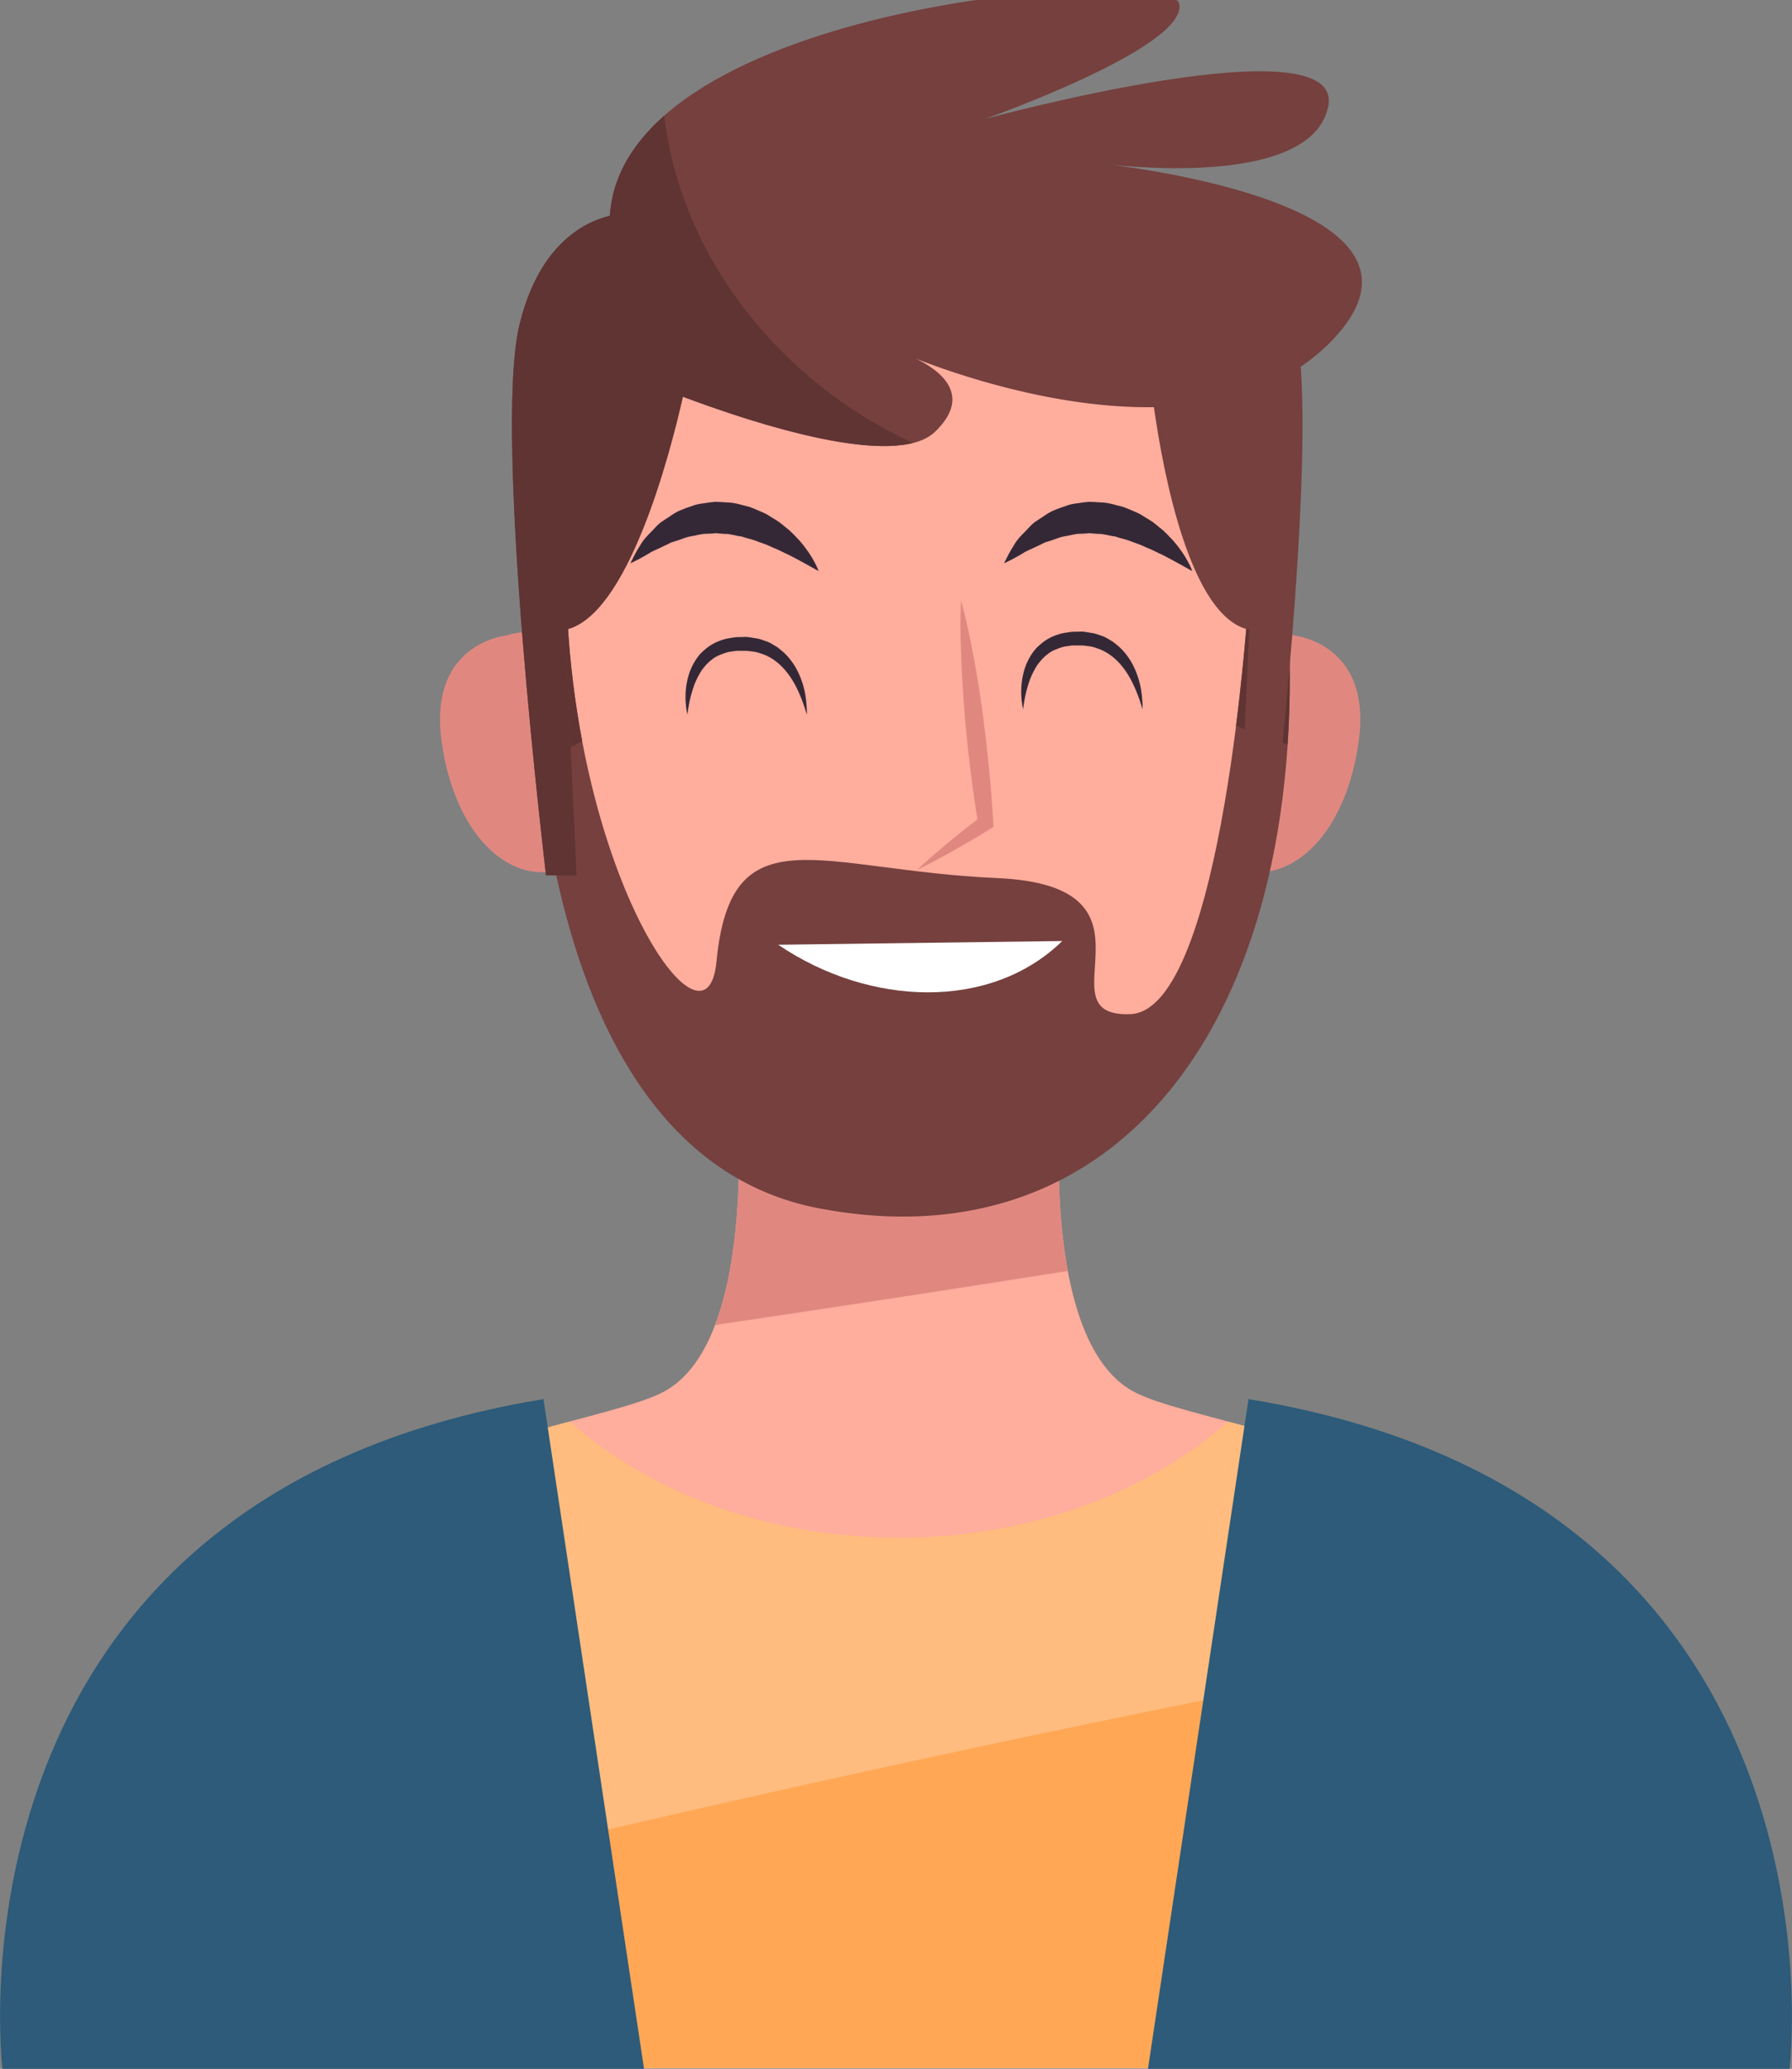 <svg width="175" height="202" viewBox="0 0 175 202" fill="none" xmlns="http://www.w3.org/2000/svg">
<rect x="0" y="0" width="175" height="202" fill="#808080" stroke="none"/>
<g clip-path="url(#clip0_593_3116)">
<path d="M110.68 135.87C101.077 130.65 103.693 105.442 103.693 105.442L89.311 106.367V105.442L87.771 105.905L86.231 105.442V106.367L71.85 105.442C71.85 105.442 74.466 130.65 64.863 135.87C55.26 141.089 -1.495 143.693 4.608 201.932H86.231H89.311H170.934C177.049 143.693 120.294 141.089 110.68 135.87Z" fill="#FFAD9D"/>
<path d="M69.834 129.376C81.328 127.673 92.81 125.915 104.281 124.1C102.662 115.408 103.704 105.453 103.704 105.453L89.323 106.378V105.453L87.782 105.915L86.242 105.453V106.378L71.861 105.453C71.85 105.442 73.367 120.097 69.834 129.376Z" fill="#E08880"/>
<path d="M119.908 138.801C112.095 145.745 100.601 150.142 87.771 150.142C74.952 150.142 63.458 145.745 55.633 138.801C36.734 143.863 -0.397 154.257 4.608 201.944H86.231H89.311H170.934C175.939 154.257 138.808 143.863 119.908 138.801Z" fill="#FFBC7E"/>
<path d="M4.201 192.034C4.133 195.146 4.258 198.427 4.62 201.933H170.935C173.109 181.234 167.334 167.571 158.569 158.315C106.66 167.346 55.284 179.126 4.201 192.034Z" fill="#FFA755"/>
<path d="M53.075 136.613L62.893 202H0.238C0.238 202 -6.556 146.387 53.075 136.613Z" fill="#2D5B79"/>
<path d="M121.925 136.613L112.107 202H174.763C174.763 202 181.557 146.387 121.925 136.613Z" fill="#2D5B79"/>
<path d="M59.654 68.545C56.823 59.808 50.12 61.826 49.497 62.04C48.84 62.119 41.91 63.145 43.11 72.242C44.31 81.408 49.655 86.368 54.66 84.914C59.801 84.091 62.497 77.338 59.654 68.545Z" fill="#E08880"/>
<path d="M116.16 68.545C118.991 59.808 125.695 61.826 126.317 62.04C126.974 62.119 133.904 63.145 132.704 72.242C131.504 81.408 126.159 86.368 121.154 84.914C116.001 84.091 113.306 77.338 116.16 68.545Z" fill="#E08880"/>
<path d="M52.781 55.298C56.291 16.98 85.552 19.122 88.304 19.415C91.067 19.122 120.328 16.98 123.827 55.298C127.36 93.842 110.114 119.016 88.304 117.641C66.505 119.027 49.259 93.854 52.781 55.298Z" fill="#FFAD9D"/>
<path d="M52.024 61.443C52.024 61.443 50.131 112.294 79.989 117.986C109.836 123.678 128.358 98.633 125.706 58.79L121.931 58.415C121.931 58.415 119.471 98.633 110.403 99.021C101.334 99.396 114.744 86.498 97.367 85.736C79.989 84.973 71.385 79.156 69.968 93.898C69.028 103.768 56.932 86.874 55.425 60.691C53.917 34.497 52.024 61.443 52.024 61.443Z" fill="#75403E"/>
<path d="M56.852 72.37C56.172 68.75 55.662 64.834 55.424 60.69C53.917 34.508 52.023 61.453 52.023 61.453C52.023 61.453 51.819 66.974 52.613 74.579C54.03 73.839 55.447 73.099 56.852 72.37Z" fill="#5F3433"/>
<path d="M125.74 72.701C126.035 68.296 126.035 63.651 125.706 58.779L121.931 58.403C121.931 58.403 121.591 63.913 120.707 70.869C122.385 71.472 124.062 72.087 125.74 72.701Z" fill="#5F3433"/>
<path d="M93.853 58.631C94.34 60.407 94.714 62.194 95.054 63.993C95.394 65.78 95.678 67.579 95.927 69.388C96.063 70.288 96.154 71.199 96.267 72.098C96.381 72.997 96.471 73.908 96.562 74.807C96.755 76.617 96.879 78.427 96.993 80.249L97.027 80.738L96.675 80.954C95.519 81.672 94.352 82.355 93.173 83.026C91.983 83.687 90.792 84.347 89.557 84.939C90.554 83.994 91.597 83.117 92.64 82.241C93.694 81.376 94.76 80.533 95.837 79.702L95.519 80.408C95.225 78.609 94.964 76.811 94.748 75.001C94.635 74.101 94.522 73.191 94.442 72.291C94.363 71.381 94.25 70.481 94.193 69.571C94.046 67.761 93.932 65.939 93.864 64.118C93.785 62.296 93.762 60.464 93.853 58.631Z" fill="#E08880"/>
<path d="M116.434 55.762C116.434 55.762 116.128 55.591 115.595 55.295C115.334 55.147 115.017 54.977 114.665 54.783C114.314 54.589 113.917 54.385 113.475 54.157C113.022 53.963 112.58 53.702 112.069 53.508C111.82 53.394 111.571 53.292 111.321 53.178C111.061 53.087 110.8 52.984 110.528 52.893C110.006 52.666 109.44 52.575 108.895 52.381C108.329 52.324 107.785 52.108 107.218 52.13L106.379 52.062C106.107 52.096 105.824 52.108 105.551 52.119C104.996 52.096 104.475 52.301 103.942 52.37C103.409 52.461 102.922 52.711 102.423 52.848L102.049 52.962L101.709 53.132C101.482 53.235 101.255 53.349 101.04 53.451C100.609 53.667 100.178 53.815 99.85 54.043C99.51 54.259 99.192 54.419 98.931 54.567C98.399 54.851 98.059 54.999 98.059 54.999C98.059 54.999 98.195 54.681 98.489 54.134C98.637 53.861 98.818 53.531 99.056 53.166C99.272 52.779 99.6 52.415 99.986 52.028C100.382 51.652 100.734 51.151 101.289 50.821C101.833 50.491 102.366 50.036 103.035 49.785C103.364 49.649 103.715 49.524 104.066 49.41C104.418 49.262 104.781 49.194 105.166 49.148C105.54 49.091 105.926 49.034 106.322 49C106.708 49 107.093 49.034 107.49 49.057C108.272 49.068 108.998 49.33 109.734 49.512C110.086 49.638 110.414 49.785 110.755 49.934C111.095 50.07 111.412 50.229 111.695 50.423C111.99 50.605 112.285 50.776 112.557 50.958C112.818 51.163 113.067 51.356 113.305 51.561C113.804 51.937 114.178 52.392 114.552 52.768C115.255 53.576 115.742 54.316 116.026 54.874C116.32 55.409 116.434 55.762 116.434 55.762Z" fill="#352836"/>
<path d="M79.944 55.762C79.944 55.762 79.637 55.591 79.105 55.295C78.844 55.147 78.526 54.977 78.175 54.783C77.824 54.589 77.427 54.385 76.985 54.157C76.531 53.963 76.089 53.702 75.579 53.508C75.33 53.394 75.081 53.292 74.831 53.178C74.57 53.087 74.31 52.984 74.038 52.893C73.516 52.666 72.949 52.575 72.405 52.381C71.838 52.324 71.294 52.108 70.728 52.13L69.889 52.062C69.617 52.096 69.333 52.108 69.061 52.119C68.506 52.096 67.984 52.301 67.452 52.37C66.919 52.461 66.431 52.711 65.933 52.848L65.558 52.962L65.218 53.132C64.992 53.235 64.765 53.349 64.55 53.451C64.119 53.667 63.688 53.815 63.359 54.043C63.019 54.259 62.702 54.419 62.441 54.567C61.908 54.851 61.568 54.999 61.568 54.999C61.568 54.999 61.704 54.681 61.999 54.134C62.147 53.861 62.328 53.531 62.566 53.166C62.781 52.779 63.11 52.415 63.495 52.028C63.892 51.652 64.244 51.151 64.799 50.821C65.343 50.491 65.876 50.036 66.545 49.785C66.874 49.649 67.225 49.524 67.576 49.41C67.928 49.262 68.29 49.194 68.676 49.148C69.05 49.091 69.435 49.034 69.832 49C70.218 49 70.603 49.034 71 49.057C71.782 49.068 72.507 49.33 73.244 49.512C73.596 49.638 73.924 49.785 74.264 49.934C74.604 50.07 74.922 50.229 75.205 50.423C75.5 50.605 75.795 50.776 76.067 50.958C76.327 51.163 76.577 51.356 76.815 51.561C77.314 51.937 77.688 52.392 78.062 52.768C78.765 53.576 79.252 54.316 79.535 54.874C79.83 55.409 79.944 55.762 79.944 55.762Z" fill="#352836"/>
<path d="M78.787 69.776C78.787 69.776 78.708 69.457 78.526 68.934C78.345 68.41 78.073 67.67 77.642 66.862C77.2 66.053 76.588 65.188 75.738 64.551C75.319 64.232 74.831 63.97 74.31 63.811C74.049 63.72 73.788 63.64 73.505 63.617C73.221 63.583 72.949 63.526 72.655 63.549C72.383 63.56 72.043 63.526 71.827 63.56C71.532 63.617 71.158 63.629 70.932 63.72C70.467 63.868 69.945 64.05 69.549 64.38C69.129 64.676 68.8 65.075 68.506 65.473C68.245 65.894 68.018 66.327 67.848 66.748C67.52 67.602 67.35 68.376 67.259 68.911C67.157 69.457 67.134 69.776 67.134 69.776C67.134 69.776 67.043 69.469 66.987 68.9C66.93 68.33 66.896 67.511 67.1 66.52C67.202 66.031 67.361 65.496 67.633 64.961C67.916 64.437 68.268 63.879 68.8 63.458C69.299 63.003 69.923 62.661 70.648 62.445C71.011 62.32 71.283 62.32 71.6 62.251C72.008 62.183 72.315 62.217 72.666 62.194C73.006 62.172 73.358 62.251 73.709 62.308C74.06 62.342 74.389 62.456 74.718 62.581C75.058 62.672 75.364 62.855 75.647 63.037C75.953 63.196 76.203 63.424 76.463 63.64C77.461 64.528 78.005 65.632 78.323 66.566C78.64 67.511 78.731 68.33 78.765 68.9C78.821 69.457 78.787 69.776 78.787 69.776Z" fill="#352836"/>
<path d="M111.57 69.252C111.57 69.252 111.491 68.933 111.31 68.409C111.128 67.886 110.856 67.146 110.426 66.337C109.983 65.529 109.371 64.664 108.521 64.026C108.102 63.708 107.614 63.446 107.093 63.286C106.832 63.195 106.571 63.116 106.288 63.093C106.005 63.059 105.733 63.002 105.438 63.025C105.166 63.036 104.826 63.002 104.61 63.036C104.316 63.093 103.942 63.104 103.715 63.195C103.25 63.343 102.729 63.526 102.332 63.856C101.912 64.152 101.584 64.55 101.289 64.948C101.028 65.37 100.802 65.802 100.632 66.224C100.303 67.077 100.133 67.851 100.042 68.386C99.94 68.933 99.917 69.252 99.917 69.252C99.917 69.252 99.827 68.944 99.77 68.375C99.713 67.806 99.679 66.986 99.883 65.996C99.985 65.506 100.144 64.971 100.416 64.436C100.7 63.913 101.051 63.355 101.584 62.934C102.082 62.478 102.706 62.137 103.431 61.92C103.794 61.795 104.066 61.795 104.384 61.727C104.792 61.659 105.098 61.693 105.449 61.67C105.789 61.647 106.141 61.727 106.492 61.784C106.843 61.818 107.172 61.932 107.501 62.057C107.841 62.148 108.147 62.33 108.43 62.512C108.737 62.672 108.986 62.9 109.247 63.116C110.244 64.004 110.788 65.108 111.106 66.041C111.423 66.986 111.514 67.806 111.548 68.375C111.604 68.921 111.57 69.252 111.57 69.252Z" fill="#352836"/>
<path d="M103.736 91.883C96.765 98.69 84.953 98.315 75.998 92.247L103.736 91.883Z" fill="white"/>
<path d="M50.728 31.721C52.672 23.637 57.321 21.595 59.556 21.073C60.84 0.229 114.476 -3.587 115.169 0.403C115.918 4.66 96.173 11.62 96.173 11.62C96.173 11.62 131.561 1.957 129.695 10.46C128.187 17.373 113.895 16.631 108.576 16.097C116.041 17.06 141.573 21.317 130.064 33.264C129.125 34.239 128.097 35.074 127.025 35.805C128.097 50.617 123.862 85.462 123.862 85.462H120.879L121.996 61.486C116.219 60.291 113.582 46.082 112.688 39.76C102.911 39.899 93.089 36.454 89.457 35.027C91.647 36.083 95.1 38.507 91.323 42.15C87.468 45.873 73.635 41.338 66.685 38.728C65.411 44.377 61.299 60.21 55.186 61.486L56.304 85.462H53.32C53.343 85.462 48.124 42.544 50.728 31.721Z" fill="#75403E"/>
<path d="M50.727 31.722C52.672 23.637 57.32 21.595 59.555 21.073C59.79 17.269 61.779 14.032 64.863 11.295C66.528 25.423 76.495 37.44 89.133 43.252C83.691 44.62 72.651 40.978 66.684 38.739C65.41 44.388 61.298 60.222 55.186 61.498L56.303 85.474H53.32C53.342 85.462 48.124 42.544 50.727 31.722Z" fill="#5F3433"/>
</g>
<defs>
<clipPath id="clip0_593_3116">
<rect width="175" height="202" fill="white"/>
</clipPath>
</defs>
</svg>

